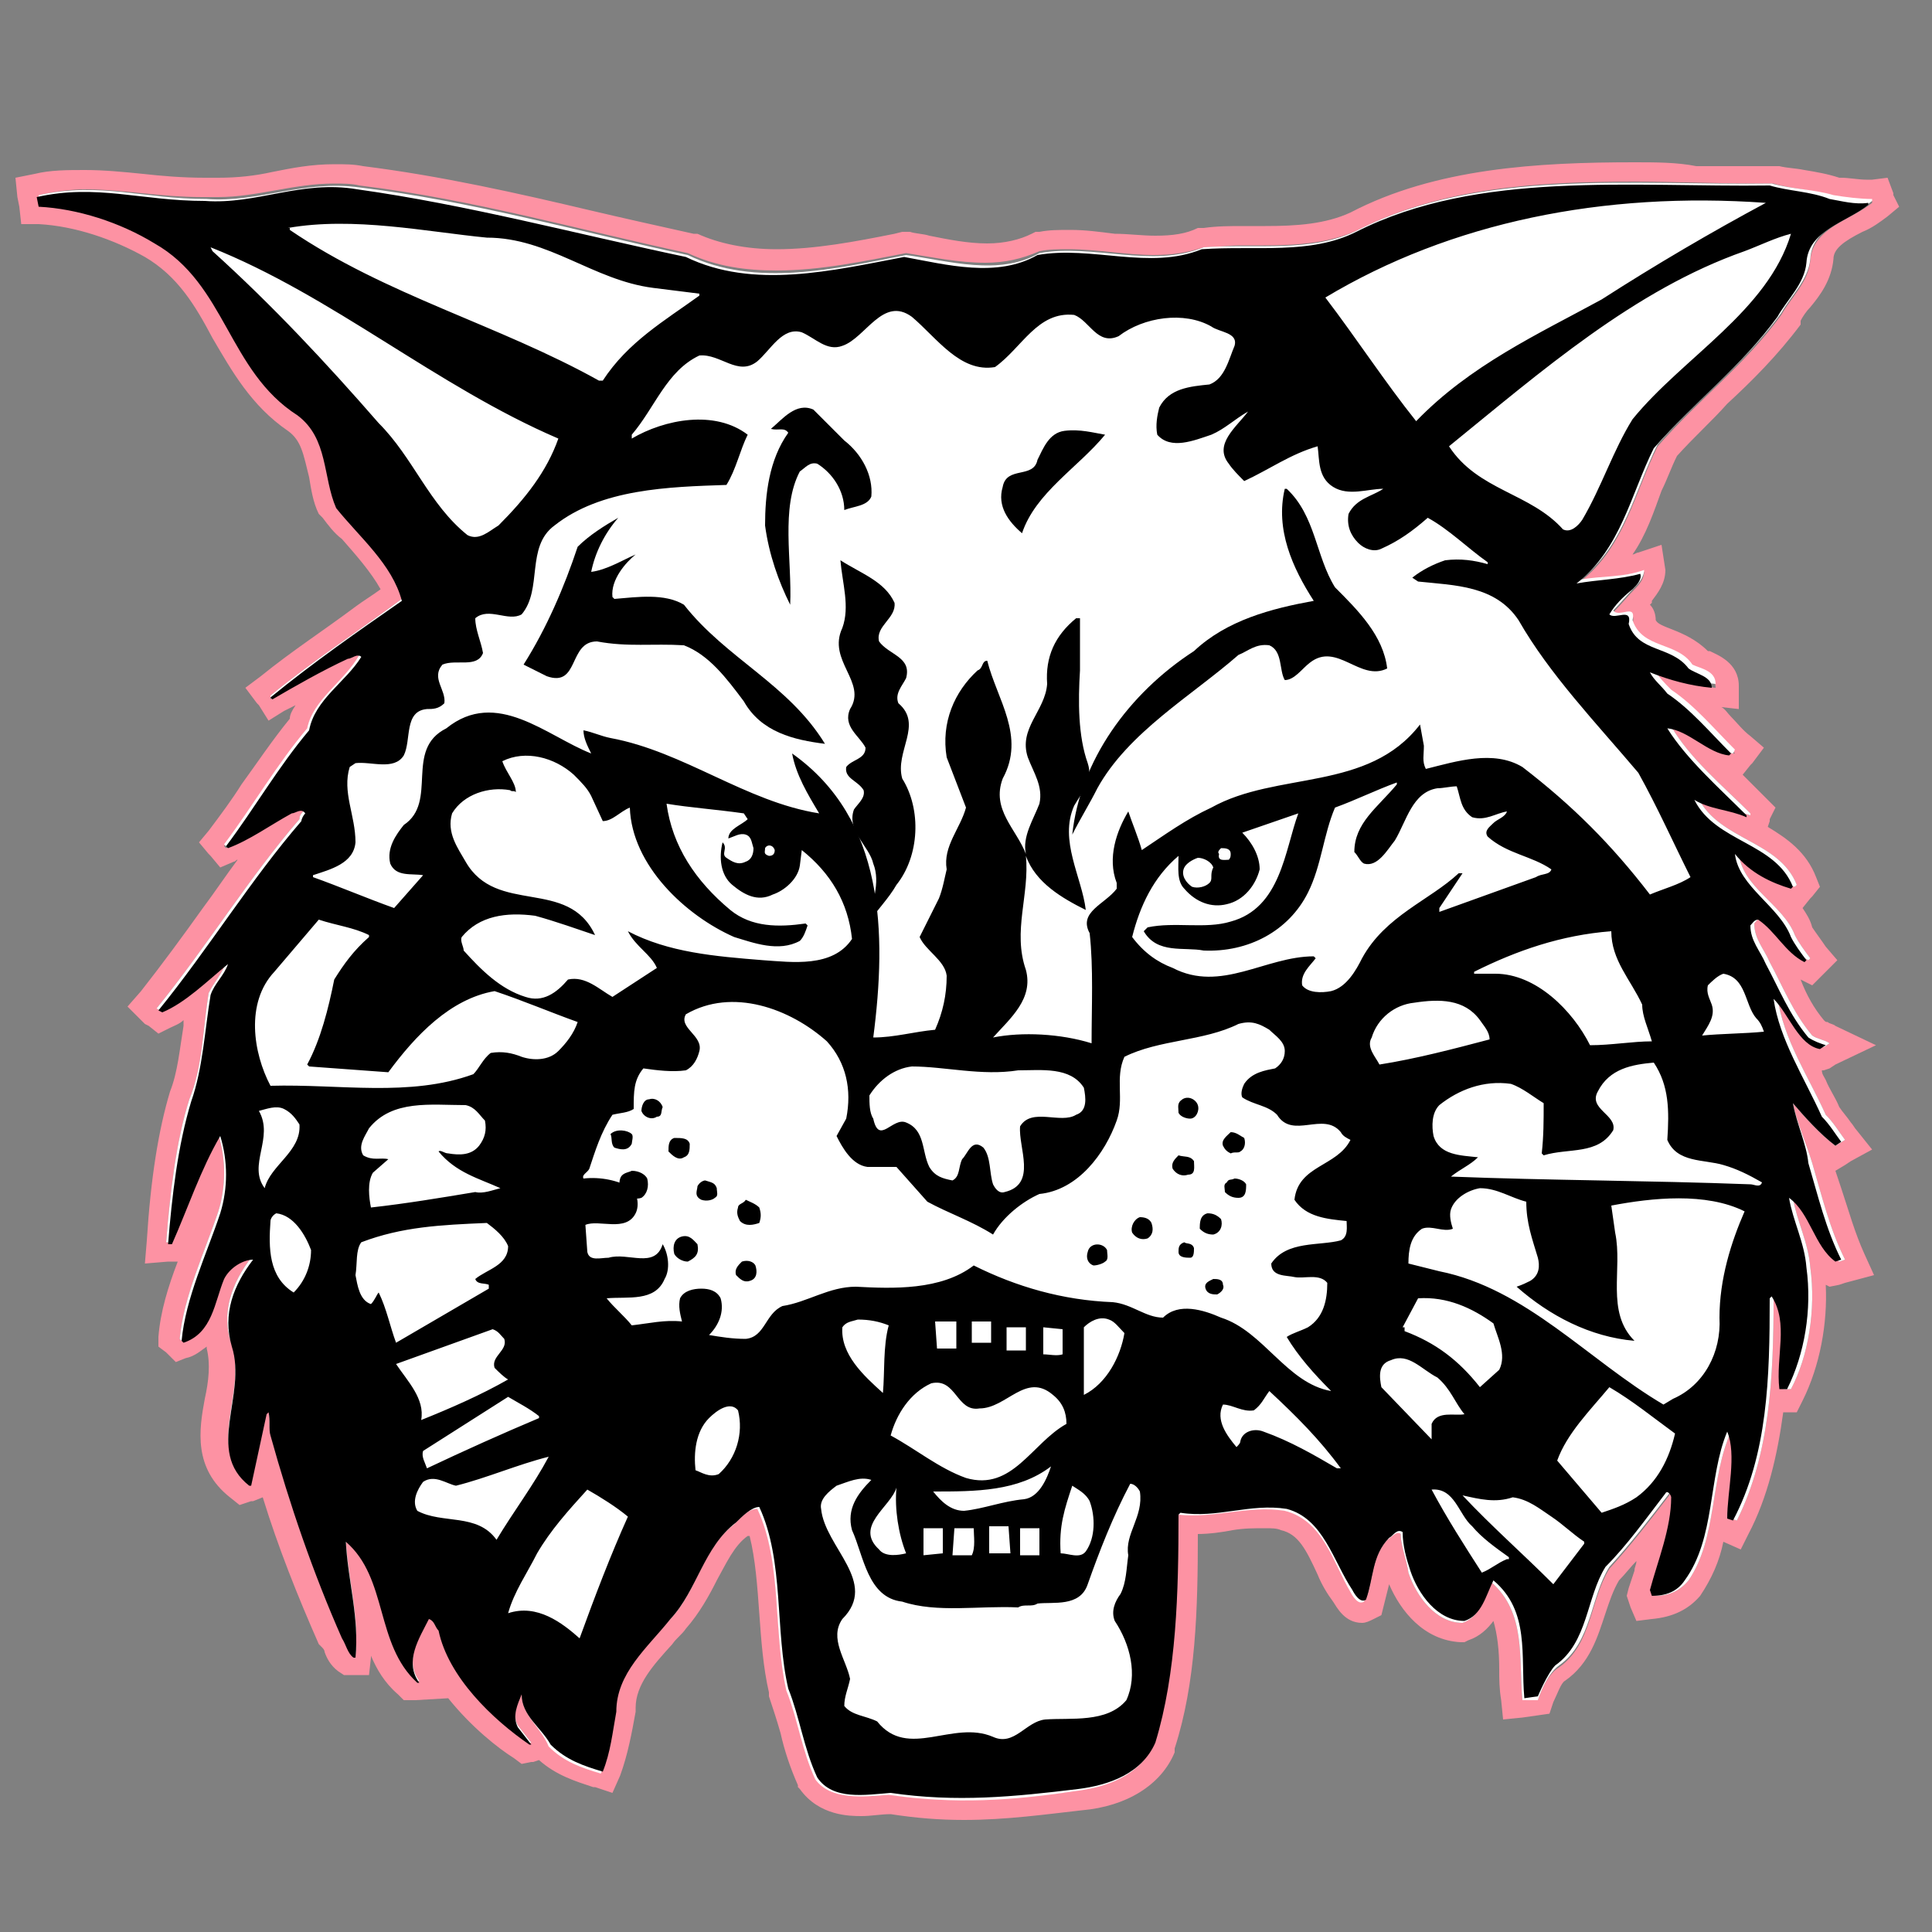 <?xml version="1.0" encoding="utf-8"?>
<!-- Generator: Adobe Illustrator 18.1.1, SVG Export Plug-In . SVG Version: 6.00 Build 0)  -->
<!DOCTYPE svg PUBLIC "-//W3C//DTD SVG 1.1//EN" "http://www.w3.org/Graphics/SVG/1.1/DTD/svg11.dtd">
<svg version="1.1" xmlns="http://www.w3.org/2000/svg" xmlns:xlink="http://www.w3.org/1999/xlink" x="0px" y="0px"
	 viewBox="0 0 100 100" enable-background="new 0 0 100 100" xml:space="preserve">
<rect x="0" y="0" width="100" height="100" fill="#808080" stroke="none"/>
<g id="AREA_3">
	<g>
		<path fill="#FD92A3" d="M84.6,9.4c2.1,0,4.2,0.1,6.3,0.1c0.3,0,0.6,0,0.9,0c1,0.3,2.1,0.3,3.1,0.7c0.5,0.1,1.1,0.2,1.6,0.2
			c0.1,0,0.3,0,0.4,0l0,0.1c-1.1,0.9-3.1,1.3-3.2,3c-0.1,1.1-1,1.9-1.5,2.8c-1.9,2.6-4.2,4.3-6.4,6.8c-1.2,2.4-1.7,5.2-4,7
			c1.1-0.2,2.2-0.1,3.3-0.5c0,0.3-0.2,0.6-0.4,0.8c-0.4,0.4-0.8,0.9-1.2,1.3c0.1,0.1,0.2,0.1,0.3,0.1c0.2,0,0.3,0,0.5,0
			c0.2,0,0.3,0.1,0.2,0.5c0.5,1.5,2.3,1.1,3.1,2.3c0.4,0.2,1.2,0.3,1.2,1c-1.2-0.1-2.2-0.4-3.2-0.8c0.2,0.4,0.6,0.8,0.9,1.1
			c1.2,0.8,2.2,2,3.3,3.1L89.7,39c-1.1-0.2-2.1-1.3-3.2-1.4c1,1.7,2.7,3.1,4.1,4.5l0,0.1c-0.9-0.3-1.9-0.4-2.7-0.9
			c1.1,2.2,4.2,2.2,5.1,4.5l-0.1,0.1c-1-0.2-2.1-0.8-2.9-1.8c0.1,1.8,2.3,2.7,2.9,4.3c0.2,0.4,0.5,0.8,0.8,1.2l-0.1,0.1
			c-1-0.5-1.5-1.6-2.4-2.2c-0.2,0-0.3,0.2-0.4,0.3c0,0.8,0.5,1.3,0.8,2c0.7,1.3,1.2,2.6,2.2,3.8c0.3,0.2,0.6,0.2,0.9,0.4l-0.3,0.2
			c-1.1-0.2-1.7-1.7-2.4-2.6c0.3,2.2,1.6,4.1,2.5,6.1c0.4,0.4,0.7,0.9,1,1.3L95,59.3c-0.8-0.6-1.6-1.5-2.2-2.2c0.2,1,0.7,2.1,1,3.1
			c0.5,1.7,0.9,3.4,1.7,5l-0.3,0.1c-1.1-0.9-1.3-2.5-2.4-3.3c0.2,1.2,0.8,2.3,0.9,3.6c0.3,2.2-0.1,4.6-1,6.3l-0.4,0
			c-0.2-1.6,0.5-3.4-0.4-4.8l-0.1,0.1c0,4.1-0.2,8.1-1.9,11.5l-0.3-0.1c0-1.4,0.4-3.2,0-4.5c-1.1,2.4-0.7,5.5-2.2,7.7
			c-0.5,0.6-1.1,0.8-1.7,0.8l-0.1-0.3c0.4-1.5,1.1-3.3,1.1-4.8c0-0.1-0.1-0.2-0.2-0.2c0,0-0.1,0-0.1,0.1c-1,1.3-2,2.6-3.1,3.8
			c-1,1.6-0.9,3.9-2.6,5.1C80,86.7,79.6,88,79.6,88L78.8,88c-0.2-2.2,0.2-4.5-1.6-6.1c-0.4,0.8-0.6,1.8-1.5,2.1
			c-1.4,0-2.4-1.4-2.8-2.6c-0.1-0.7-0.4-1.4-0.4-2c0,0-0.1-0.1-0.1-0.1c-0.2,0-0.4,0.3-0.5,0.3c-0.9,0.9-0.8,2.1-1.2,3.2
			c0,0-0.1,0-0.1,0c-0.2,0-0.5-0.4-0.6-0.6c-0.9-1.5-1.4-3.7-3.4-4.2c-0.4-0.1-0.7-0.1-1.1-0.1c-1.2,0-2.4,0.3-3.6,0.3
			c-0.3,0-0.6,0-0.9-0.1l-0.1,0.1c0,4-0.1,8.2-1.2,11.8c-0.7,1.6-2.4,2.2-4,2.4c-2,0.3-4,0.5-5.9,0.5c-1.2,0-2.5-0.1-3.8-0.3
			c-0.5,0-1,0.1-1.5,0.1c-0.9,0-1.8-0.2-2.3-0.9c-0.7-1.5-0.9-3.1-1.5-4.6c-0.7-3.1-0.2-6.6-1.5-9.4c0,0,0,0,0,0
			c-0.5,0-0.9,0.5-1.2,0.8c-1.7,1.3-1.9,3.5-3.4,5c-1.2,1.4-2.8,2.8-2.8,4.8c-0.2,1.1-0.3,2.1-0.7,3.1c-1-0.3-1.9-0.6-2.7-1.4
			C28,89.4,27,88.8,27,87.6c-0.2,0.5-0.5,1.2-0.2,1.7l0.7,0.9l-0.1,0c-1.9-1.3-4.2-3.6-4.7-5.9c-0.2-0.2-0.3-0.5-0.5-0.6
			c-0.5,1-1.3,2.2-0.5,3.3l-0.1,0c-2.1-2-1.5-5.4-3.7-7.3c0.1,2,0.7,3.9,0.5,6h-0.1c-0.3-0.2-0.4-0.7-0.6-1
			c-1.5-3.4-2.7-6.9-3.7-10.5c-0.1-0.4,0-0.9-0.1-1.2l-0.1,0.1l-0.8,3.7l-0.1,0c-2.3-1.9-0.1-4.7-0.9-7.2C11.4,68,12,66.4,13,65.1
			c-0.5,0-1.2,0.4-1.5,1c-0.5,1.2-0.6,2.8-2.1,3.3l-0.1-0.1c0.2-2.2,1.3-4.5,2-6.6c0.4-1.3,0.4-2.7,0-4c-1,1.7-1.7,3.7-2.5,5.6
			l-0.2,0c0.2-2.5,0.5-5.2,1.2-7.4c0.7-1.7,0.7-3.7,1-5.5c0.3-0.6,0.7-1,0.9-1.6l0,0c-1.1,0.9-2.2,2-3.4,2.5l-0.2-0.1
			c2.6-3.2,4.8-6.8,7.4-9.8c0-0.2,0.1-0.3,0.2-0.4c-0.1-0.1-0.1-0.1-0.2-0.1c-0.2,0-0.3,0.2-0.5,0.2c-1.1,0.5-2.2,1.3-3.3,1.8
			l-0.1-0.1c1.5-2,2.7-4.1,4.3-6c0.3-1.5,1.9-2.4,2.7-3.8c-0.1-0.1-0.1-0.1-0.2-0.1c-0.2,0-0.4,0.1-0.5,0.2
			c-1.3,0.6-2.6,1.4-3.9,2.1L14,36c2.2-1.8,4.5-3.3,6.8-5c-0.5-1.8-2.2-3.3-3.4-4.8c-0.7-1.6-0.3-3.7-2-4.8
			c-3.6-2.4-3.7-6.8-7.4-8.9c-1.8-1.1-4-1.8-6-1.9L2,10.1c0.9-0.2,1.7-0.3,2.4-0.3c2,0,3.8,0.4,6.1,0.4c0.1,0,0.2,0,0.2,0
			c0.2,0,0.4,0,0.6,0c2,0,3.9-0.7,6-0.7c0.4,0,0.9,0,1.3,0.1c5.8,0.7,11.4,2.3,17,3.5c1.5,0.7,3,0.9,4.6,0.9c2.3,0,4.6-0.5,6.7-0.9
			c1.3,0.2,2.7,0.5,4.1,0.5c1,0,1.9-0.2,2.8-0.6c0.5-0.1,1-0.1,1.5-0.1c1.5,0,3,0.3,4.4,0.3c0.9,0,1.7-0.1,2.6-0.4
			c0.6,0,1.3-0.1,1.9-0.1c0.4,0,0.8,0,1.2,0c1.7,0,3.4-0.1,4.9-0.8C74.6,9.7,79.6,9.4,84.6,9.4 M84.6,8.4c-5,0-10.3,0.3-14.7,2.6
			c-1.3,0.6-2.8,0.7-4.4,0.7l-0.6,0l-0.6,0c-0.6,0-1.3,0-2,0.1l-0.2,0L62,11.8c-0.6,0.3-1.3,0.4-2.2,0.4c-0.7,0-1.4-0.1-2.1-0.1
			c-0.8-0.1-1.5-0.2-2.3-0.2c-0.6,0-1.1,0-1.6,0.1l-0.2,0l-0.2,0.1c-0.6,0.3-1.4,0.5-2.3,0.5c-1,0-2-0.2-3-0.4
			c-0.3-0.1-0.7-0.1-1-0.2l-0.2,0l-0.2,0l-0.4,0.1c-2,0.4-4.1,0.8-6.1,0.8c-1.6,0-3-0.3-4.1-0.8L36,12.1l-0.1,0
			c-1.8-0.4-3.6-0.8-5.3-1.2c-3.8-0.9-7.8-1.8-11.8-2.3c-0.5-0.1-0.9-0.1-1.5-0.1c-1.2,0-2.2,0.2-3.2,0.4c-0.9,0.2-1.8,0.3-2.8,0.3
			c-0.2,0-0.4,0-0.5,0l0,0l0,0l-0.2,0C9.4,9.2,8.3,9.1,7.4,9C6.4,8.9,5.4,8.8,4.4,8.8C3.5,8.8,2.6,8.8,1.8,9L0.8,9.2l0.1,1L1,10.7
			l0.1,0.9L2,11.6c1.9,0.1,3.9,0.8,5.5,1.7c1.7,1,2.6,2.5,3.5,4.2c1,1.7,2,3.5,3.9,4.8c0.7,0.5,0.8,1.2,1.1,2.4
			c0.1,0.6,0.2,1.3,0.5,1.9l0.1,0.1l0.1,0.1c0.3,0.4,0.6,0.8,1,1.1c0.7,0.8,1.5,1.7,2,2.6c-0.4,0.3-0.9,0.6-1.3,0.9
			c-1.6,1.2-3.3,2.3-4.9,3.6l-0.8,0.6l0.6,0.8l0.1,0.1l0.5,0.8l0.8-0.5c0.2-0.1,0.4-0.2,0.6-0.3C15.1,36.8,15,37,15,37.2
			c-0.9,1.1-1.7,2.3-2.5,3.4c-0.5,0.8-1.1,1.6-1.7,2.4l-0.5,0.6l0.5,0.6l0.1,0.1l0.5,0.6l0.7-0.3c0.1,0,0.1-0.1,0.2-0.1
			c-0.6,0.8-1.2,1.7-1.8,2.5c-1,1.4-2.1,2.9-3.2,4.3l-0.7,0.8L7.5,53l0.2,0.1l0.5,0.4l0.6-0.3C9,53.1,9.3,53,9.5,52.8
			c0,0.1,0,0.2,0,0.3c-0.2,1.2-0.3,2.4-0.7,3.4l0,0l0,0c-0.6,2-1,4.5-1.2,7.7l-0.1,1.2l1.2-0.1l0.2,0l0.3,0c-0.5,1.3-0.9,2.6-1,3.9
			l0,0.5l0.4,0.3l0.1,0.1l0.4,0.4l0.5-0.2c0.5-0.1,0.8-0.4,1.1-0.6c0,0,0,0,0,0.1l0,0l0,0c0.2,0.8,0.1,1.7-0.1,2.6
			c-0.3,1.6-0.6,3.6,1.3,5.1l0.5,0.4l0.6-0.2l0.1,0l0.5-0.2l0,0c0.8,2.6,1.8,5.1,2.9,7.6l0.1,0.1l0.1,0.1c0,0,0.1,0.1,0.1,0.2
			c0.1,0.3,0.3,0.7,0.7,1l0.3,0.2h0.3h0.1h0.9l0.1-0.9c0,0,0,0,0-0.1c0.3,0.7,0.7,1.4,1.4,2l0.3,0.3l0.5,0l0.1,0l1.7-0.1
			c1.2,1.5,2.6,2.6,3.4,3.1l0.4,0.3l0.5-0.1l0.1,0l0.3-0.1c0.9,0.8,1.9,1.1,2.8,1.4l0.1,0l0.9,0.3l0.4-0.9c0.4-1.1,0.6-2.2,0.8-3.3
			l0-0.1l0-0.1c0-1.2,0.9-2.2,1.9-3.3c0.2-0.3,0.5-0.5,0.7-0.8c0.7-0.8,1.2-1.7,1.6-2.5c0.5-0.9,0.9-1.8,1.6-2.3c0,0,0,0,0.1,0
			c0.3,1.2,0.4,2.6,0.5,4c0.1,1.4,0.2,2.8,0.5,4.1l0,0.1l0,0.1c0.2,0.6,0.4,1.2,0.6,1.9c0.2,0.9,0.5,1.8,0.9,2.7l0,0.1l0.1,0.1
			c1,1.4,2.6,1.4,3.2,1.4c0.5,0,1-0.1,1.5-0.1c1.3,0.2,2.5,0.3,3.8,0.3c2.2,0,4.3-0.3,6.1-0.5c2.3-0.2,4.1-1.3,4.8-3l0-0.1l0-0.1
			c1.1-3.4,1.2-7.2,1.2-11.1c0.6,0,1.3-0.1,1.8-0.2c0.6-0.1,1.1-0.1,1.7-0.1c0.3,0,0.6,0,0.8,0.1c0.9,0.2,1.3,1,1.9,2.3
			c0.2,0.5,0.5,1,0.8,1.4c0.2,0.3,0.6,1.1,1.5,1.1c0.2,0,0.4-0.1,0.6-0.2l0.4-0.2l0.1-0.4c0.1-0.4,0.2-0.8,0.3-1.2
			c0.6,1.4,1.8,2.9,3.7,3l0.2,0l0.2-0.1c0.6-0.2,1-0.6,1.3-1c0.2,0.7,0.3,1.5,0.3,2.5c0,0.5,0,1,0.1,1.6l0.1,1l1-0.1l0.7-0.1
			l0.7-0.1l0.2-0.6c0.2-0.4,0.4-1,0.6-1.1c1.3-0.9,1.7-2.3,2.1-3.5c0.2-0.6,0.4-1.2,0.7-1.7c0.3-0.3,0.6-0.7,0.9-1
			c0,0.2-0.1,0.3-0.1,0.5c-0.1,0.3-0.2,0.6-0.3,0.9l-0.1,0.4l0.1,0.3l0.1,0.3l0.3,0.7l0.8-0.1c1.1-0.1,1.9-0.5,2.5-1.2l0,0l0,0
			c0.6-0.9,1-1.8,1.2-2.8l0,0l0.9,0.4l0.4-0.8c1-1.9,1.5-4.1,1.8-6.3l0.1,0l0.6,0l0.3-0.6c0.9-1.8,1.3-4,1.2-6l0.2,0.1l0.5-0.1
			l0.3-0.1L97,66l-0.5-1.1c-0.5-1.1-0.8-2.2-1.2-3.4c-0.1-0.3-0.2-0.6-0.3-0.9l0.5-0.3l0.3-0.2l1.1-0.6l-0.8-1
			c-0.1-0.1-0.2-0.3-0.3-0.4c-0.2-0.3-0.4-0.5-0.6-0.8c-0.2-0.5-0.5-0.9-0.7-1.4c-0.1-0.2-0.2-0.3-0.2-0.5l0.1,0l0.3-0.1l0.3-0.2
			l2.1-1l-2.1-1c-0.1-0.1-0.3-0.1-0.4-0.2c-0.1,0-0.1,0-0.2-0.1c-0.5-0.6-0.9-1.3-1.2-2.1l0.6,0.3l0.5-0.5l0.1-0.1l0.7-0.7l-0.6-0.7
			c-0.2-0.3-0.5-0.7-0.7-1c-0.1-0.4-0.3-0.7-0.5-1l0.4-0.5l0.1-0.1l0.4-0.5L94,45.4c-0.5-1.3-1.5-2-2.5-2.6l0.1-0.3l0-0.1l0.3-0.6
			l-0.5-0.5c-0.3-0.3-0.6-0.6-0.9-0.9c-0.1-0.1-0.2-0.2-0.3-0.3l0,0l0.4-0.5l0.1-0.1l0.6-0.8l-0.7-0.6c-0.4-0.3-0.7-0.7-1-1
			c-0.2-0.2-0.3-0.4-0.5-0.5l0.9,0.1v-1.2c0-1.2-1.1-1.6-1.5-1.8c0,0,0,0-0.1,0c-0.6-0.6-1.3-0.9-1.8-1.1c-0.5-0.2-0.8-0.3-0.9-0.5
			c0-0.3-0.1-0.6-0.3-0.8c0,0,0,0,0.1-0.1l0,0l0-0.1c0.3-0.4,0.7-0.9,0.7-1.6L86,28.2l-1.2,0.4c-0.1,0-0.2,0.1-0.3,0.1
			c0.7-1,1.1-2.2,1.5-3.3c0.3-0.6,0.5-1.2,0.8-1.8c0.9-1,1.8-1.8,2.6-2.7c1.3-1.2,2.6-2.5,3.8-4.1l0-0.1l0-0.1
			c0.1-0.2,0.3-0.5,0.5-0.7c0.5-0.6,1.1-1.4,1.2-2.5c0-0.5,0.5-0.9,1.5-1.4c0.5-0.2,0.9-0.5,1.3-0.8l0.6-0.5L98,10.1l0-0.1l-0.3-0.8
			l-0.8,0.1c-0.1,0-0.2,0-0.3,0c-0.4,0-0.9-0.1-1.3-0.1l-0.1,0c-0.6-0.2-1.2-0.3-1.8-0.4c-0.5-0.1-0.9-0.1-1.3-0.2l-0.1,0l-0.2,0
			c-0.3,0-0.6,0-0.9,0c-1,0-2,0-3.1,0C86.8,8.4,85.7,8.4,84.6,8.4L84.6,8.4z"/>
	</g>
</g>
<g id="AREA_2">
	<path fill="#FFFFFF" d="M94.9,10.1c0.6,0.1,1.4,0.2,2,0.2l0,0.1c-1.1,0.9-3.1,1.3-3.2,3c-0.1,1.1-1,1.9-1.5,2.8
		c-1.9,2.6-4.2,4.3-6.4,6.8c-1.2,2.4-1.7,5.2-4,7c1.1-0.2,2.2-0.1,3.3-0.5c0,0.3-0.2,0.6-0.4,0.8c-0.4,0.4-0.8,0.9-1.2,1.3
		c0.3,0.4,1.2-0.4,1,0.5c0.5,1.5,2.3,1.1,3.1,2.3c0.4,0.2,1.2,0.3,1.2,1c-1.2-0.1-2.2-0.4-3.2-0.8c0.2,0.4,0.6,0.8,0.9,1.1
		c1.2,0.8,2.2,2,3.3,3.1L89.7,39c-1.1-0.2-2.1-1.3-3.2-1.4c1,1.7,2.7,3.1,4.1,4.5l0,0.1c-0.9-0.3-1.9-0.4-2.7-0.9
		c1.1,2.2,4.2,2.2,5.1,4.5l-0.1,0.1c-1-0.2-2.1-0.8-2.9-1.8c0.1,1.8,2.3,2.7,2.9,4.3c0.2,0.4,0.5,0.8,0.8,1.2l-0.1,0.1
		c-1-0.5-1.5-1.6-2.4-2.2c-0.2,0-0.3,0.2-0.4,0.3c0,0.8,0.5,1.3,0.8,2c0.7,1.3,1.2,2.6,2.2,3.8c0.3,0.2,0.6,0.2,0.9,0.4l-0.3,0.2
		c-1.1-0.2-1.7-1.7-2.4-2.6c0.3,2.2,1.6,4.1,2.5,6.1c0.4,0.4,0.7,0.9,1,1.3L95,59.3c-0.8-0.6-1.6-1.5-2.2-2.2c0.2,1,0.7,2.1,1,3.1
		c0.5,1.7,0.9,3.4,1.7,5l-0.3,0.1c-1.1-0.9-1.3-2.5-2.4-3.3c0.2,1.2,0.8,2.3,0.9,3.6c0.3,2.2-0.1,4.6-1,6.3l-0.4,0
		c-0.2-1.6,0.5-3.4-0.4-4.8l-0.1,0.1c0,4.1-0.2,8.1-1.9,11.5l-0.3-0.1c0-1.4,0.4-3.2,0-4.5c-1.1,2.4-0.7,5.5-2.2,7.7
		c-0.5,0.6-1.1,0.8-1.7,0.8l-0.1-0.3c0.4-1.5,1.1-3.3,1.1-4.8c0-0.1-0.2-0.3-0.3-0.2c-1,1.3-2,2.6-3.1,3.8c-1,1.6-0.9,3.9-2.6,5.1
		C80,86.7,79.6,88,79.6,88L78.8,88c-0.2-2.2,0.2-4.5-1.6-6.1c-0.4,0.8-0.6,1.8-1.5,2.1c-1.4,0-2.4-1.4-2.8-2.6
		c-0.1-0.7-0.4-1.4-0.4-2c-0.2-0.2-0.5,0.2-0.7,0.3c-0.9,0.9-0.8,2.1-1.2,3.2c-0.3,0.2-0.6-0.3-0.7-0.5c-0.9-1.5-1.4-3.7-3.4-4.2
		c-1.9-0.3-3.6,0.4-5.5,0.2l-0.1,0.1c0,4-0.1,8.2-1.2,11.8c-0.7,1.6-2.4,2.2-4,2.4c-3.3,0.5-6.3,0.7-9.7,0.2c-1.3,0.1-3,0.3-3.8-0.8
		c-0.7-1.5-0.9-3.1-1.5-4.6c-0.7-3.1-0.2-6.6-1.5-9.4c-0.5,0-0.9,0.5-1.2,0.8c-1.7,1.3-1.9,3.5-3.4,5c-1.2,1.4-2.8,2.8-2.8,4.8
		c-0.2,1.1-0.3,2.1-0.7,3.1c-1-0.3-1.9-0.6-2.7-1.4C28,89.4,27,88.8,27,87.6c-0.2,0.5-0.5,1.2-0.2,1.7l0.7,0.9l-0.1,0
		c-1.9-1.3-4.2-3.6-4.7-5.9c-0.2-0.2-0.3-0.5-0.5-0.6c-0.5,1-1.3,2.2-0.5,3.3l-0.1,0c-2.1-2-1.5-5.4-3.7-7.3c0.1,2,0.7,3.9,0.5,6
		h-0.1c-0.3-0.2-0.4-0.7-0.6-1c-1.5-3.4-2.7-6.9-3.7-10.5c-0.1-0.4,0-0.9-0.1-1.2l-0.1,0.1l-0.8,3.7l-0.1,0
		c-2.3-1.9-0.1-4.7-0.9-7.2C11.4,68,12,66.4,13,65.1c-0.5,0-1.2,0.4-1.5,1c-0.5,1.2-0.6,2.8-2.1,3.3l-0.1-0.1c0.2-2.2,1.3-4.5,2-6.6
		c0.4-1.3,0.4-2.7,0-4c-1,1.7-1.7,3.7-2.5,5.6l-0.2,0c0.2-2.5,0.5-5.2,1.2-7.4c0.7-1.7,0.7-3.7,1-5.5c0.3-0.6,0.7-1,0.9-1.6l0,0
		c-1.1,0.9-2.2,2-3.4,2.5l-0.2-0.1c2.6-3.2,4.8-6.8,7.4-9.8c0-0.2,0.1-0.3,0.2-0.4c-0.2-0.3-0.5,0-0.7,0c-1.1,0.5-2.2,1.3-3.3,1.8
		l-0.1-0.1c1.5-2,2.7-4.1,4.3-6c0.3-1.5,1.9-2.4,2.7-3.8c-0.2-0.2-0.5,0-0.7,0.1c-1.3,0.6-2.6,1.4-3.9,2.1L14,36
		c2.2-1.8,4.5-3.3,6.8-5c-0.5-1.8-2.2-3.3-3.4-4.8c-0.7-1.6-0.3-3.7-2-4.8c-3.6-2.4-3.7-6.8-7.4-8.9c-1.8-1.1-4-1.8-6-1.9L2,10.1
		c3.2-0.7,5.4,0.2,8.7,0.2c2.7,0.2,5-1,7.9-0.6c5.8,0.7,11.4,2.3,17,3.5c3.5,1.7,7.7,0.7,11.3,0c2.2,0.3,4.8,1.1,6.9-0.1
		c2.8-0.5,5.8,0.8,8.5-0.3c2.8-0.2,5.6,0.3,8-0.9c6.3-3.2,14.3-2.3,21.4-2.4C92.8,9.8,93.9,9.8,94.9,10.1L94.9,10.1z"/>
</g>
<g id="AREA_1">
	<g>
		<path d="M92.8,57.1c0.6,0.7,1.4,1.6,2.2,2.2l0.3-0.2c-0.3-0.4-0.6-0.9-1-1.3c-0.9-2-2.2-4-2.5-6.1c0.8,0.8,1.3,2.4,2.4,2.6
			l0.3-0.2c-0.3-0.1-0.6-0.2-0.9-0.4c-1-1.2-1.5-2.5-2.2-3.8c-0.3-0.7-0.8-1.2-0.8-2c0.1-0.1,0.2-0.3,0.4-0.3
			c0.9,0.6,1.4,1.7,2.4,2.2l0.1-0.1c-0.3-0.4-0.6-0.8-0.8-1.2c-0.6-1.6-2.7-2.6-2.9-4.3c0.8,1,1.9,1.5,2.9,1.8l0.1-0.1
			c-0.9-2.3-4-2.3-5.1-4.5c0.8,0.5,1.8,0.5,2.7,0.9l0-0.1c-1.4-1.4-3.1-2.9-4.1-4.5c1.1,0.1,2.1,1.3,3.2,1.4l0.1-0.1
			c-1.1-1.1-2.1-2.3-3.3-3.1c-0.3-0.4-0.7-0.7-0.9-1.1c1,0.4,2.1,0.7,3.2,0.8c0-0.6-0.8-0.7-1.2-1c-0.9-1.2-2.6-0.8-3.1-2.3
			c0.2-0.9-0.7-0.2-1-0.5c0.3-0.5,0.7-0.9,1.2-1.3c0.2-0.2,0.5-0.5,0.4-0.8c-1.1,0.3-2.2,0.3-3.3,0.5c2.3-1.8,2.8-4.6,4-7
			c2.2-2.5,4.5-4.2,6.4-6.8c0.5-0.9,1.4-1.7,1.5-2.8c0.1-1.7,2.1-2.1,3.2-3l0-0.1c-0.7,0.1-1.4-0.1-2-0.2c-1-0.4-2.1-0.4-3.1-0.7
			c-7.1,0.1-15.1-0.8-21.4,2.4c-2.4,1.2-5.2,0.7-8,0.9c-2.7,1.1-5.7-0.2-8.5,0.3c-2.1,1.2-4.7,0.5-6.9,0.1c-3.7,0.7-7.8,1.7-11.3,0
			c-5.7-1.2-11.3-2.7-17-3.5c-2.9-0.5-5.2,0.8-7.9,0.6c-3.3,0-5.6-0.9-8.7-0.2l0.1,0.5c2,0.1,4.2,0.8,6,1.9c3.7,2.1,3.8,6.6,7.4,8.9
			c1.6,1.2,1.3,3.2,2,4.8c1.2,1.5,2.9,2.9,3.4,4.8c-2.3,1.6-4.6,3.2-6.8,5l0.1,0.1c1.2-0.7,2.6-1.5,3.9-2.1c0.2,0,0.5-0.3,0.7-0.1
			c-0.8,1.3-2.4,2.2-2.7,3.8c-1.6,1.9-2.8,4-4.3,6l0.1,0.1c1.1-0.4,2.2-1.2,3.3-1.8c0.2,0,0.5-0.3,0.7,0c-0.1,0.1-0.2,0.3-0.2,0.4
			c-2.6,3-4.8,6.6-7.4,9.8l0.2,0.1c1.2-0.5,2.3-1.6,3.4-2.5l0,0c-0.2,0.6-0.7,1-0.9,1.6c-0.3,1.8-0.4,3.8-1,5.5
			c-0.7,2.3-1,4.9-1.2,7.4l0.2,0c0.8-1.8,1.5-3.9,2.5-5.6c0.4,1.3,0.4,2.7,0,4c-0.7,2.1-1.8,4.4-2,6.6l0.1,0.1
			c1.5-0.5,1.6-2.1,2.1-3.3c0.3-0.6,1-1,1.5-1c-1,1.3-1.6,2.8-1.1,4.5c0.8,2.5-1.4,5.4,0.9,7.2l0.1,0l0.8-3.7l0.1-0.1
			c0.1,0.4,0,0.9,0.1,1.2c1,3.6,2.2,7.1,3.7,10.5c0.2,0.3,0.3,0.8,0.6,1h0.1c0.2-2.1-0.4-4-0.5-6c2.2,1.9,1.5,5.3,3.7,7.3l0.1,0
			c-0.8-1.1,0-2.3,0.5-3.3c0.3,0.1,0.3,0.4,0.5,0.6c0.5,2.4,2.8,4.6,4.7,5.9l0.1,0l-0.7-0.9c-0.3-0.6,0-1.2,0.2-1.7
			c0,1.1,1,1.7,1.5,2.6c0.8,0.8,1.7,1.1,2.7,1.4c0.4-1,0.5-2,0.7-3.1c0-2,1.6-3.3,2.8-4.8c1.4-1.5,1.7-3.7,3.4-5
			c0.3-0.3,0.8-0.8,1.2-0.8c1.3,2.8,0.8,6.4,1.5,9.4c0.6,1.5,0.8,3.1,1.5,4.6c0.8,1.2,2.5,0.9,3.8,0.8c3.4,0.5,6.4,0.2,9.7-0.2
			c1.6-0.2,3.3-0.8,4-2.4c1.1-3.6,1.2-7.8,1.2-11.8l0.1-0.1c1.9,0.3,3.6-0.5,5.5-0.2c1.9,0.5,2.4,2.7,3.4,4.2
			c0.1,0.2,0.4,0.7,0.7,0.5c0.4-1.1,0.3-2.3,1.2-3.2c0.2-0.1,0.4-0.5,0.7-0.3c0,0.7,0.2,1.4,0.4,2c0.4,1.2,1.4,2.6,2.8,2.6
			c0.9-0.3,1.1-1.3,1.5-2.1c1.9,1.6,1.4,3.9,1.6,6.1l0.7-0.1c0,0,0.5-1.2,0.9-1.6c1.7-1.2,1.6-3.5,2.6-5.1c1.1-1.1,2.1-2.5,3.1-3.8
			c0.1-0.2,0.3,0.1,0.3,0.2c0,1.6-0.7,3.3-1.1,4.8l0.1,0.3c0.7,0,1.3-0.2,1.7-0.8c1.6-2.2,1.2-5.3,2.2-7.7c0.5,1.2,0,3.1,0,4.5
			l0.3,0.1c1.8-3.4,1.9-7.4,1.9-11.5l0.1-0.1c0.9,1.4,0.2,3.1,0.4,4.8l0.4,0c0.9-1.8,1.3-4.1,1-6.3c-0.1-1.3-0.7-2.4-0.9-3.6
			c1.1,0.8,1.3,2.5,2.4,3.3l0.3-0.1c-0.8-1.6-1.2-3.3-1.7-5C93.5,59.2,93,58.2,92.8,57.1z M92.7,12.1c-1.2,4-5.6,6.4-8.2,9.6
			c-1,1.6-1.6,3.5-2.6,5.2c-0.2,0.3-0.6,0.7-1,0.5c-1.7-1.9-4.4-2-5.9-4.3c4.8-3.9,9.6-8.1,15.3-10.1C91.1,12.7,91.9,12.3,92.7,12.1
			z M91.4,10.5c-2.8,1.5-5.7,3.2-8.5,5c-3.3,1.8-6.8,3.4-9.6,6.3c-1.6-2-3.1-4.3-4.7-6.4C75.1,11.5,83,9.9,91.4,10.5z M14.9,11.8
			c3.4-0.6,7.2,0.2,10.3,0.5c3.2,0,5.5,2.2,8.6,2.6l2.4,0.3v0.1c-1.8,1.3-3.7,2.4-5,4.4h-0.2c-5.2-2.9-11-4.4-16-7.8V11.8z
			 M19.6,21.9c-2.7-3.1-5.5-6.1-8.6-8.9l-0.1-0.2c6.3,2.5,11.7,7.2,18,9.9c-0.6,1.7-1.7,3.1-3.1,4.5c-0.5,0.3-1,0.8-1.6,0.5
			C22.2,26.1,21.4,23.7,19.6,21.9z M16.2,45.3c0.9-0.3,2.1-0.6,2.2-1.7c0-1.4-0.7-2.6-0.3-3.9l0.3-0.2c0.8-0.1,2,0.4,2.5-0.4
			c0.4-0.8,0-2.3,1.2-2.4c0.3,0,0.6,0,0.9-0.3c0.1-0.7-0.7-1.3-0.1-2c0.7-0.3,1.8,0.2,2.1-0.6c-0.1-0.6-0.4-1.2-0.4-1.8
			c0.7-0.6,1.7,0.2,2.4-0.2c1.1-1.3,0.2-3.5,1.7-4.6c2.4-1.9,5.9-2,8.9-2.1c0.5-0.8,0.7-1.8,1.1-2.6c-1.7-1.3-4.3-0.8-6,0.2v-0.2
			c1.2-1.4,1.8-3.3,3.5-4.1c1.1-0.1,2,1.1,3,0.3c0.7-0.6,1.3-1.8,2.3-1.5c0.7,0.3,1.3,1,2.1,0.7c1.2-0.4,2.1-2.6,3.6-1.5
			c1.3,1.1,2.5,2.9,4.3,2.6c1.4-1,2.2-2.9,4.1-2.7c0.8,0.3,1.2,1.6,2.3,1.1c1.3-1,3.4-1.3,4.8-0.5c0.4,0.3,1.4,0.3,1.2,1
			c-0.3,0.7-0.5,1.7-1.3,2c-1,0.1-2.1,0.2-2.6,1.2c-0.1,0.4-0.2,0.9-0.1,1.4c0.7,0.8,1.9,0.3,2.8,0c0.7-0.3,1.2-0.8,1.9-1.2
			C64,22.1,62.8,23,63.6,24c0.2,0.3,0.5,0.6,0.8,0.9c1.3-0.6,2.4-1.4,3.8-1.8c0.1,0.7,0,1.6,0.8,2.1c0.8,0.5,1.8,0.1,2.6,0.1
			c-0.6,0.4-1.4,0.5-1.8,1.3c-0.1,0.6,0.1,1.1,0.5,1.5c0.3,0.3,0.8,0.5,1.2,0.3c0.9-0.4,1.6-0.9,2.4-1.6c1.1,0.6,2.1,1.6,3.1,2.3
			v0.1c-0.7-0.2-1.4-0.3-2.2-0.2c-0.6,0.2-1.2,0.5-1.7,0.9l0.3,0.2c1.9,0.2,4,0.2,5.2,2c1.6,2.8,4,5.3,6.2,7.9
			c1,1.8,1.8,3.6,2.7,5.4c-0.6,0.4-1.4,0.6-2.1,0.9c-2-2.6-4-4.6-6.6-6.6c-1.5-0.9-3.4-0.3-5,0.1c-0.2-0.4-0.1-0.7-0.1-1.2l-0.2-1.1
			c-2.7,3.5-7.4,2.4-10.8,4.3c-1.3,0.6-2.4,1.4-3.6,2.2c-0.2-0.7-0.5-1.4-0.7-2c-0.6,1-1.1,2.4-0.6,3.7l0,0.3
			c-0.6,0.8-2,1.2-1.4,2.3c0.2,1.8,0.1,3.8,0.1,5.7c-1.6-0.5-3.6-0.6-5.1-0.3c0.9-1,2.1-2,1.7-3.5c-0.7-2,0.2-3.9,0-5.9
			c0.5,1.4,1.9,2.2,3.1,2.8c-0.2-1.7-1.4-3.6-0.6-5.4c0.4-0.7,1-1.3,0.7-2.2c-0.5-1.4-0.5-3.2-0.4-4.8l0-2.7h-0.2
			c-1.1,0.9-1.6,2-1.5,3.4c-0.1,1.4-1.5,2.3-1,3.8c0.3,0.8,0.8,1.5,0.6,2.4c-0.3,0.8-0.9,1.7-0.7,2.6c-0.5-1.3-1.8-2.3-1.2-3.9
			c1.2-2.2-0.3-4.1-0.8-6.1c-0.3,0-0.2,0.4-0.5,0.5c-1.2,1.1-1.9,2.7-1.6,4.5l1,2.6c-0.3,1.1-1.2,2-1,3.2c-0.1,0.4-0.2,1-0.4,1.5
			l-1,2c0.3,0.7,1.3,1.2,1.4,2c0,1-0.2,1.9-0.6,2.8c-1.1,0.1-2.1,0.4-3.2,0.4c0.7-5.4,0.6-11.3-4.2-14.7c0.2,1.1,0.8,2.1,1.4,3.1
			c-3.8-0.6-7-3.2-10.8-3.9c-0.5-0.1-0.9-0.3-1.4-0.4c0,0.4,0.2,0.8,0.4,1.2c-2.3-0.9-4.9-3.4-7.5-1.3c-2.2,1.1-0.4,3.8-2.2,5
			c-0.4,0.5-0.9,1.2-0.7,2c0.3,0.7,1.1,0.5,1.7,0.6L20.4,47c-1.4-0.5-2.8-1.1-4.2-1.6V45.3z M85.5,53.9c-1,0-2.1,0.2-3.2,0.2
			c-0.9-1.8-2.8-3.7-4.9-3.7l-1.1,0v-0.1c2.2-1.1,4.5-1.9,7.1-2.1c0,1.5,1,2.5,1.6,3.8C85,52.6,85.3,53.2,85.5,53.9z M63.2,43.9
			c0.2,0,0.5,0,0.5,0.3c0,0.1,0,0.2-0.1,0.3c-0.2,0-0.6,0.1-0.5-0.3C63,44.1,63.1,44,63.2,43.9z M62.6,45.7
			c-0.2,0.2-0.6,0.3-0.9,0.2c-0.3-0.2-0.6-0.6-0.4-1c0.1-0.2,0.4-0.4,0.7-0.5c0.3,0,0.7,0.2,0.8,0.5C62.6,45.3,62.8,45.5,62.6,45.7z
			 M52,61.7c-0.3,0.1-0.5-0.2-0.6-0.4c-0.2-0.6-0.1-1.4-0.5-1.9c-0.6-0.5-0.8,0.3-1.1,0.6c-0.2,0.4-0.1,0.9-0.5,1.1
			c-0.5-0.1-0.9-0.2-1.2-0.7c-0.4-0.8-0.2-1.9-1.2-2.3c-0.7-0.3-1.4,1.2-1.7-0.2c-0.2-0.3-0.2-0.8-0.2-1.2c0.5-0.8,1.3-1.4,2.2-1.5
			c1.7,0,3.6,0.5,5.5,0.2c1.2,0,2.7-0.2,3.4,0.9c0.1,0.5,0.2,1.2-0.4,1.4c-0.8,0.5-2.3-0.4-2.9,0.6C52.7,59.4,53.7,61.3,52,61.7z
			 M34,50.1l-2.3,1.5c-0.7-0.4-1.4-1.1-2.3-0.9c-0.6,0.7-1.3,1.2-2.2,0.9c-1.3-0.4-2.3-1.4-3.2-2.4c0-0.2-0.2-0.5-0.1-0.7
			c0.9-1.1,2.3-1.3,3.8-1.1c1.1,0.3,2.2,0.7,3.1,1c-1.4-3-5.1-1-6.7-3.8c-0.4-0.7-1-1.5-0.7-2.5c0.6-1,1.9-1.4,3-1.2
			c0.1,0.1,0.2,0,0.3,0.1c0-0.5-0.5-1-0.7-1.6c1.2-0.6,2.7-0.2,3.7,0.7c0.4,0.4,0.7,0.7,0.9,1.1l0.6,1.3c0.5,0,0.9-0.5,1.4-0.7
			c0.1,3,2.9,5.6,5.4,6.7c1,0.3,2.3,0.8,3.4,0.2c0.2-0.2,0.3-0.5,0.4-0.8l-0.1-0.1c-1.4,0.2-2.8,0.2-3.9-0.7c-1.8-1.5-3-3.3-3.3-5.5
			c1.2,0.2,2.6,0.3,4,0.5l0.2,0.3c-0.3,0.3-1,0.5-1,1c0.3-0.1,0.6-0.3,0.9-0.2c0.3,0.1,0.3,0.4,0.4,0.7c0,0.3-0.1,0.6-0.4,0.7
			c-0.4,0.2-0.7,0-1-0.2c-0.3-0.2,0.1-0.5-0.2-0.8c-0.2,0.8-0.1,1.7,0.5,2.2c0.6,0.5,1.3,0.9,2.1,0.5c0.6-0.2,1.3-0.8,1.4-1.5
			l0.1-0.8c1.5,1.2,2.4,2.7,2.6,4.6c-1,1.5-3.1,1.2-4.6,1.1c-2.5-0.2-4.9-0.4-7-1.5l0,0C32.9,49,33.7,49.4,34,50.1z M39.6,43.9
			c0.1-0.2,0.4-0.2,0.5,0.1c0,0.2-0.1,0.3-0.3,0.3C39.5,44.2,39.6,44.1,39.6,43.9z M13.7,61.5c-0.9-1.2,0.5-2.6-0.3-4
			c0.4-0.1,0.9-0.3,1.3-0.1c0.4,0.2,0.6,0.5,0.8,0.8C15.6,59.6,14,60.3,13.7,61.5z M15.2,66.9c-1.3-0.8-1.3-2.3-1.2-3.7
			c0-0.1,0.1-0.3,0.3-0.4c0.9,0.1,1.5,1.1,1.8,1.9C16.1,65.5,15.8,66.3,15.2,66.9z M14,56.2c-0.9-1.7-1.3-4.3,0.2-5.9l2.3-2.7
			c0.9,0.3,1.8,0.4,2.6,0.8v0.1c-0.8,0.7-1.3,1.4-1.8,2.2c-0.3,1.5-0.7,3.1-1.4,4.4l0.1,0.1l4.1,0.3c1.4-1.9,3.2-3.8,5.5-4.2
			c1.5,0.5,2.9,1.1,4.3,1.6c-0.2,0.6-0.6,1.1-1,1.5c-0.5,0.5-1.3,0.5-1.9,0.3c-0.5-0.2-1-0.3-1.6-0.2c-0.4,0.3-0.6,0.8-0.9,1.1
			C21.2,56.8,17.6,56.1,14,56.2z M27.9,73.3v0.1C26,74.2,24,75.1,22.1,76c-0.1-0.3-0.3-0.6-0.2-0.9l4.4-2.8
			C26.8,72.6,27.4,72.9,27.9,73.3z M18.8,59.8c-0.3-0.5,0.1-1,0.3-1.4c1.2-1.5,3.2-1.2,5-1.2c0.5,0.1,0.7,0.5,1,0.8
			c0.1,0.5,0,0.9-0.3,1.3c-0.4,0.5-1,0.5-1.6,0.4c-0.2,0-0.4-0.2-0.5-0.1c0.9,1.1,2.1,1.4,3.2,1.9c-0.4,0.1-0.9,0.3-1.3,0.2
			c-1.8,0.3-3.6,0.6-5.4,0.8c-0.1-0.5-0.2-1.3,0.1-1.8l0.8-0.7C19.7,59.9,19.3,60.1,18.8,59.8z M19.2,67.5c-0.6-0.2-0.7-1-0.8-1.5
			c0.1-0.6,0-1.3,0.3-1.7c2.1-0.8,4.1-0.9,6.5-1c0.4,0.3,0.9,0.7,1.1,1.2c0,1-1.1,1.2-1.7,1.7c0.1,0.3,0.5,0.2,0.7,0.3v0.2l-4.8,2.8
			c-0.3-0.8-0.5-1.8-0.9-2.6C19.5,67,19.4,67.3,19.2,67.5z M20.5,70.6l5-1.8c0.3,0.1,0.4,0.3,0.6,0.5c0.2,0.6-0.7,0.9-0.5,1.5
			c0.2,0.2,0.5,0.5,0.7,0.6c-1.4,0.8-3,1.5-4.5,2.1C22,72.4,21.1,71.5,20.5,70.6z M21.6,78.2c-0.3-0.5,0-1.1,0.3-1.5
			c0.6-0.4,1.2,0.1,1.7,0.2c1.6-0.4,3.2-1.1,4.8-1.5c-0.8,1.5-1.8,2.8-2.7,4.3C24.7,78.3,22.9,78.9,21.6,78.2z M30,84.8
			c-0.9-0.8-2.2-1.8-3.7-1.3c0.3-1.1,1-2.1,1.5-3.1c0.7-1.2,1.6-2.2,2.6-3.3c0.7,0.4,1.5,0.9,2.1,1.4C31.6,80.5,30.8,82.6,30,84.8z
			 M37.2,76.3c-0.5,0.2-0.9-0.1-1.2-0.2c-0.1-0.9,0-2,0.7-2.7c0.4-0.4,1.1-0.9,1.5-0.4C38.5,74.2,38.1,75.5,37.2,76.3z M58.4,80.5
			c-0.1,0.7-0.1,1.4-0.4,2c-0.3,0.4-0.5,0.9-0.3,1.4c0.8,1.2,1.2,2.8,0.6,4.1c-1,1.2-2.9,0.9-4.2,1c-1,0.1-1.6,1.4-2.7,0.9
			c-2.1-0.9-4.4,1.2-6-0.8c-0.6-0.3-1.3-0.3-1.7-0.8c0-0.5,0.2-0.9,0.3-1.4c-0.2-1-1.1-2.1-0.4-3.1c1.9-1.9-0.9-3.7-1.1-5.7
			c-0.1-0.5,0.4-0.9,0.8-1.2c0.6-0.2,1.2-0.5,1.8-0.3c-0.7,0.7-1.3,1.5-1,2.6c0.6,1.3,0.8,3.5,2.6,3.7c1.8,0.6,4,0.2,6,0.3
			c0.3-0.2,0.7,0,1-0.2c0.8-0.1,2.2,0.2,2.6-1c0.6-1.7,1.3-3.5,2.2-5.2c0.2,0,0.4,0.2,0.5,0.4C59.2,78.5,58.2,79.4,58.4,80.5z
			 M50.7,72.9c1.4,0,2.4-1.9,3.8-0.7c0.5,0.4,0.7,0.9,0.7,1.5c-1.8,1-2.8,3.5-5.2,2.8c-1.4-0.5-2.6-1.5-3.9-2.2
			c0.3-1.1,1-2.2,2.1-2.7C49.5,71.3,49.5,73.1,50.7,72.9z M48.4,68.4c0.4,0,0.7,0,1.1,0v1.4h-1L48.4,68.4z M50.3,69.5v-1.1h1v1.1
			H50.3z M52.1,69.9v-1.2h1v1.2H52.1z M54,70.1v-1.4l1,0.1v1.3C54.7,70.2,54.3,70.1,54,70.1z M56.4,77.7c0.3,0.8,0.3,1.9-0.2,2.6
			c-0.3,0.4-0.9,0.1-1.3,0.1c-0.1-1.4,0.2-2.3,0.6-3.5C55.8,77.1,56.2,77.3,56.4,77.7z M56.1,72.2l0-3.5c0.3-0.3,0.8-0.6,1.3-0.4
			c0.3,0.1,0.5,0.4,0.8,0.7C58,70.2,57.3,71.6,56.1,72.2z M53,77.6c-1.1,0.1-2.1,0.5-3.1,0.6c-0.7,0-1.2-0.5-1.6-1
			c2.2,0,4.4,0,6.1-1.3C54.2,76.5,53.8,77.5,53,77.6z M53.8,79.1v1.4h-1l0-1.4L53.8,79.1z M52.3,80.4h-1.1l0-1.4h1L52.3,80.4z
			 M50.3,80.5l-1,0l0.1-1.4h1C50.4,79.5,50.5,80.1,50.3,80.5z M48.8,79.1v1.3l-1,0.1l0-1.4H48.8z M46.4,77c-0.1,1.1,0.1,2.4,0.5,3.4
			c-0.4,0.1-1.1,0.2-1.4-0.2C44.2,79,46.1,78,46.4,77z M45.7,72.1c-1-0.9-2.2-2-2.1-3.4c0.2-0.3,0.5-0.3,0.8-0.4
			c0.6,0,1.1,0.1,1.6,0.3C45.7,69.7,45.8,71,45.7,72.1z M69.2,76c-1.2-0.7-2.4-1.4-3.8-1.9c-0.5-0.2-1.1,0-1.2,0.5
			c0,0.1-0.1,0.2-0.2,0.3c-0.5-0.6-1.1-1.4-0.7-2.2c0.5,0,1,0.4,1.6,0.3c0.4-0.3,0.5-0.6,0.8-1c1.4,1.3,2.6,2.5,3.7,4L69.2,76z
			 M69.7,63.2c0,0.3,0.1,0.8-0.3,1c-1.1,0.3-2.8,0-3.6,1.2c0,0.7,0.8,0.6,1.2,0.7c0.5,0.1,1.3-0.2,1.7,0.3c0,0.9-0.2,1.8-1,2.3
			c-0.4,0.2-0.8,0.3-1.1,0.5c0.6,1,1.4,1.9,2.3,2.8c-2.3-0.4-3.5-3.1-5.7-3.8c-0.9-0.4-2.2-0.8-3,0c-0.9,0-1.6-0.7-2.6-0.8
			c-2.6-0.1-5-0.8-7.2-1.9c-1.7,1.3-4.2,1.2-6.1,1.1c-1.4,0-2.5,0.8-3.8,1c-0.9,0.4-0.9,1.6-1.9,1.7c-0.7,0-1.3-0.1-1.9-0.2
			c0.5-0.5,0.8-1.2,0.6-1.9c-0.2-0.4-0.6-0.5-1-0.5c-0.4,0-0.9,0.1-1.1,0.5c-0.1,0.4,0,0.8,0.1,1.2c-0.9-0.1-1.7,0.1-2.6,0.2
			c-0.4-0.5-0.9-0.9-1.3-1.4c1.1-0.1,2.5,0.2,3-1c0.3-0.5,0.2-1.3-0.1-1.8c-0.4,1.3-1.8,0.4-2.8,0.7c-0.4,0-1,0.2-1.1-0.3l-0.1-1.4
			c0.7-0.3,2.1,0.4,2.6-0.6c0.2-0.4,0.1-1-0.2-1.3c-0.7-0.4-1.6-0.6-2.5-0.5c-0.1-0.2,0.2-0.3,0.3-0.5c0.3-0.9,0.6-1.9,1.2-2.8
			c0.4-0.1,0.8-0.1,1.1-0.3c0-0.9,0-1.5,0.5-2.1c0.7,0.1,1.5,0.2,2.2,0.1c0.4-0.2,0.6-0.6,0.7-1c0.2-0.8-1.1-1.2-0.7-1.9
			c2.4-1.4,5.4-0.3,7.3,1.4c1,1.1,1.3,2.5,1,4l-0.5,0.9c0.3,0.6,0.8,1.5,1.6,1.6h1.5l1.6,1.8c1.1,0.6,2.3,1,3.4,1.7
			c0.5-0.9,1.5-1.7,2.4-2.1c2-0.2,3.4-2.1,4-3.8c0.4-1.1-0.1-2.2,0.4-3.3c1.8-0.9,4.1-0.8,5.9-1.7c0.7-0.2,1.1,0,1.6,0.3
			c0.3,0.3,0.8,0.6,0.8,1.1c0,0.4-0.2,0.7-0.5,0.9c-0.5,0.1-1.2,0.2-1.6,0.8c-0.1,0.2-0.2,0.5-0.1,0.7c0.6,0.4,1.3,0.4,1.8,0.9
			c0.8,1.3,2.4-0.2,3.3,0.9c0.1,0.2,0.3,0.3,0.5,0.4c-0.7,1.4-2.7,1.3-2.9,3.1C67.6,63,68.7,63.1,69.7,63.2z M70.5,49.6
			c-0.3,0.6-0.8,1.5-1.6,1.7c-0.5,0.1-1.2,0.1-1.5-0.3c-0.1-0.6,0.4-1,0.7-1.4L68,49.5c-2.5,0-4.8,1.9-7.3,0.6
			c-0.8-0.3-1.5-0.8-2.1-1.6c0.4-1.6,1.1-3.1,2.4-4.2c0,0.6-0.1,1.3,0.3,1.7c0.6,0.7,1.4,1,2.2,0.8c0.9-0.2,1.5-1,1.7-1.8
			c0-0.7-0.4-1.4-0.9-1.9l2.9-1c-0.7,1.9-0.9,4.9-3.5,5.6c-1.3,0.4-2.9,0-4.3,0.3l-0.2,0.2c0.7,1.2,2.1,0.8,3.1,1
			c2.3,0.1,4.4-1,5.4-3c0.7-1.4,0.8-3,1.4-4.4c1.1-0.4,2.1-0.9,3.2-1.3v0.1c-1,1.2-2.2,2-2.2,3.5c0.2,0.2,0.3,0.5,0.5,0.6
			c0.7,0.2,1.2-0.7,1.6-1.2c0.6-1,0.9-2.5,2.2-2.7c0.3,0,0.7-0.1,1-0.1c0.2,0.6,0.2,1.2,0.8,1.6c0.7,0.2,1.2-0.2,1.8-0.3
			c-0.1,0.3-0.5,0.4-0.7,0.6c-0.2,0.2-0.5,0.4-0.3,0.7c1,0.9,2.3,1,3.3,1.7c-0.1,0.3-0.5,0.2-0.8,0.4l-5,1.8v-0.2l1.2-1.8h-0.2
			C74,46.6,71.7,47.4,70.5,49.6z M71,53.7c0.3-1,1.2-1.7,2.2-1.8c1.3-0.2,2.6-0.2,3.4,0.9c0.2,0.3,0.5,0.6,0.5,1
			c-1.9,0.5-3.8,1-5.7,1.3C71.2,54.7,70.7,54.2,71,53.7z M72.6,68.7l0.8-1.5c1.5-0.1,2.8,0.5,3.9,1.3c0.2,0.7,0.7,1.6,0.3,2.4
			l-1,0.9c-1.1-1.4-2.3-2.3-3.9-2.9V68.7z M71.5,71.8c-0.1-0.5-0.2-1.2,0.5-1.4c0.9-0.4,1.6,0.5,2.4,0.9c0.7,0.6,0.9,1.3,1.4,1.9
			c-0.5,0.1-1.4-0.2-1.7,0.5l0,0.8L71.5,71.8z M78,80.7c-0.5,0.2-0.8,0.5-1.3,0.7c-0.9-1.4-1.8-2.8-2.6-4.3c1.2-0.1,1.4,1.3,2.1,1.9
			c0.5,0.6,1.2,1.1,1.9,1.6V80.7z M82,79.9L80.4,82c-1.6-1.6-3.2-3-4.7-4.6c0.9,0.2,1.7,0.4,2.6,0.1c0.8,0.1,1.4,0.6,2,1
			c0.6,0.4,1.1,0.9,1.7,1.3V79.9z M84.7,77.5c-0.6,0.4-1.2,0.6-1.8,0.8l-2.3-2.7c0.5-1.4,1.7-2.6,2.7-3.8c1.2,0.7,2.3,1.6,3.4,2.4
			C86.4,75.5,85.8,76.7,84.7,77.5z M89,68.2c0.1,1.8-0.8,3.5-2.4,4.2l-0.5,0.3c-3.9-2.3-7.1-6-11.6-6.9l-1.6-0.4
			c0-0.7,0.1-1.4,0.7-1.8c0.5-0.2,1.1,0.2,1.6,0c-0.1-0.3-0.2-0.7-0.1-1c0.2-0.6,0.9-1,1.5-1.1c0.9,0,1.6,0.5,2.4,0.7
			c0,1.1,0.3,1.9,0.6,2.9c0.1,0.4,0.1,0.9-0.4,1.2c-0.2,0.1-0.4,0.2-0.7,0.3c1.7,1.5,3.8,2.6,6.1,2.8c-1.5-1.5-0.6-3.7-1-5.6
			l-0.2-1.4c2.1-0.4,4.9-0.7,6.9,0.3C89.6,64.3,89,66.2,89,68.2z M90.6,61.3c-5.3-0.2-10.4-0.2-15.5-0.4c0.5-0.4,1-0.6,1.4-1
			c-0.9-0.1-2-0.1-2.3-1.1c-0.1-0.5-0.1-1.2,0.3-1.6c1-0.8,2.3-1.3,3.7-1.1c0.6,0.2,1.2,0.7,1.7,1c0,0.9,0,1.7-0.1,2.6l0.1,0.1
			c1.3-0.4,2.8,0,3.6-1.3c0.2-0.8-1.3-1.1-0.8-2c0.6-1.2,1.8-1.4,2.9-1.5c0.8,1.2,0.8,2.5,0.7,4c0.5,1.2,1.9,1,2.9,1.3
			c0.7,0.2,1.3,0.5,2,0.9C91.1,61.5,90.8,61.3,90.6,61.3z M88.1,53.6c0.3-0.5,0.7-1,0.5-1.6c-0.1-0.3-0.3-0.6-0.2-1
			c0.2-0.2,0.5-0.5,0.8-0.6c1.2,0.2,1.1,1.6,1.7,2.3c0.2,0.2,0.3,0.4,0.4,0.7C90.3,53.5,89.1,53.5,88.1,53.6z"/>
		<g>
			<path d="M43.7,22.8c0.9,0.7,1.5,1.8,1.4,2.9c-0.2,0.5-0.9,0.5-1.4,0.7c0-1-0.6-1.9-1.4-2.4c-0.4-0.1-0.6,0.2-0.9,0.4
				c-1,1.9-0.4,4.6-0.5,6.9c-0.6-1.2-1.1-2.6-1.3-4.1c0-1.6,0.2-3.4,1.2-4.8c-0.2-0.3-0.5-0.1-0.9-0.2c0.6-0.5,1.3-1.4,2.2-1
				L43.7,22.8L43.7,22.8z"/>
			<path d="M57.2,22.5c-1.4,1.7-3.6,3-4.3,5.1c-0.7-0.6-1.3-1.4-1-2.4c0.2-1.1,1.6-0.4,1.8-1.4c0.3-0.6,0.6-1.4,1.4-1.5
				C55.9,22.2,56.6,22.4,57.2,22.5L57.2,22.5z"/>
			<path d="M66.6,25.3c1.5,1.4,1.5,3.5,2.5,5.1c1.2,1.2,2.5,2.5,2.7,4.2c-1.4,0.7-2.6-1.4-4-0.3c-0.4,0.3-0.8,0.9-1.3,0.9
				c-0.3-0.5-0.1-1.5-0.8-1.8c-0.7-0.1-1.1,0.3-1.6,0.5c-2.4,2.1-5.7,4-7.3,6.9c-0.4,0.8-0.9,1.6-1.3,2.4c0.4-3.8,2.9-7.3,6.3-9.5
				c1.7-1.6,4-2.2,6.2-2.6c-1.1-1.7-2-3.7-1.5-5.8H66.6L66.6,25.3z"/>
			<path d="M32,26.8c-0.7,0.8-1.2,1.8-1.4,2.8c0.8-0.1,1.6-0.6,2.3-0.9c-0.5,0.4-1.3,1.3-1.2,2.2l0.1,0.1c1.2-0.1,2.6-0.3,3.6,0.3
				c2.2,2.8,5.4,4.1,7.3,7.2c-1.6-0.2-3.3-0.6-4.2-2.2c-0.9-1.2-1.8-2.4-3.1-2.9c-1.6-0.1-2.9,0.1-4.5-0.2c-1.5,0-0.9,2.4-2.6,1.8
				l-1.2-0.6c1.2-1.9,2.1-4,2.8-6.1C30.5,27.7,31.3,27.2,32,26.8L32,26.8z"/>
			<path d="M46.3,31.2c0.1,0.8-1,1.2-0.8,2c0.5,0.7,1.7,0.8,1.4,1.9c-0.2,0.4-0.6,0.8-0.4,1.3c1.3,1.1-0.2,2.5,0.2,3.9
				c1,1.6,0.9,4-0.3,5.5c-0.4,0.7-1,1.3-1.4,1.9c0.1-0.9,0.6-2,0.2-3c-0.2-0.9-1.4-1.7-1-2.8c0.2-0.3,0.6-0.6,0.5-1
				c-0.3-0.5-1-0.6-0.9-1.2c0.3-0.4,1-0.4,1-1c-0.3-0.6-1.2-1.1-0.8-2c0.9-1.4-1.2-2.5-0.4-4.2c0.4-1.1,0-2.3-0.1-3.5
				C44.6,29.7,45.8,30.1,46.3,31.2L46.3,31.2z"/>
			<path d="M34.3,57.3c-0.1,0.2,0,0.5-0.3,0.5c-0.3,0.2-0.7,0-0.8-0.3c0-0.2,0.1-0.6,0.4-0.6C33.9,56.8,34.2,57,34.3,57.3L34.3,57.3
				z"/>
			<path d="M62,57.2c0.1,0.3-0.1,0.7-0.4,0.7c-0.2,0-0.5-0.1-0.6-0.3c0-0.3-0.1-0.5,0.2-0.7C61.5,56.7,61.9,56.9,62,57.2L62,57.2z"
				/>
			<path d="M32.7,58.7c0.1,0.1,0,0.4,0,0.5c-0.2,0.4-0.6,0.3-0.9,0.2c-0.2-0.2-0.1-0.5-0.2-0.7C31.9,58.4,32.5,58.5,32.7,58.7
				L32.7,58.7z"/>
			<path d="M64.4,58.9c0.1,0.3,0,0.6-0.2,0.7c-0.1,0.1-0.3,0-0.5,0.1c-0.2-0.1-0.3-0.2-0.4-0.4c-0.1-0.3,0.2-0.5,0.4-0.7
				C64,58.6,64.2,58.8,64.4,58.9L64.4,58.9z"/>
			<path d="M35.7,59.2c0,0.3,0,0.6-0.3,0.7c-0.3,0.2-0.6-0.1-0.8-0.3c0-0.3,0-0.6,0.3-0.7C35.3,58.9,35.6,58.9,35.7,59.2L35.7,59.2z
				"/>
			<path d="M61.8,60.1c0,0.3,0.1,0.7-0.3,0.7c-0.3,0.1-0.6,0-0.8-0.3c-0.1-0.3,0.1-0.5,0.3-0.7C61.3,59.9,61.6,59.8,61.8,60.1
				L61.8,60.1z"/>
			<path d="M33.5,61c0.1,0.4,0,0.8-0.3,1c-0.3,0.1-0.6,0-0.9-0.2c-0.2-0.2-0.3-0.5-0.2-0.8c0.1-0.3,0.4-0.3,0.6-0.4
				C33.1,60.6,33.4,60.8,33.5,61L33.5,61z"/>
			<path d="M64.5,61.3c0,0.3,0,0.7-0.4,0.7c-0.3,0-0.5-0.1-0.7-0.3c0-0.2-0.1-0.4,0.1-0.5c0.1-0.2,0.2-0.1,0.4-0.2
				C64.1,61,64.4,61.1,64.5,61.3L64.5,61.3z"/>
			<path d="M37.1,61.5c0,0.2,0.1,0.4-0.1,0.5c-0.1,0.1-0.4,0.2-0.7,0.1c-0.4-0.2-0.2-0.5-0.2-0.7c0.1-0.2,0.3-0.3,0.4-0.3
				C36.8,61.2,37,61.2,37.1,61.5L37.1,61.5z"/>
			<path d="M39.3,62.5c0.1,0.3,0.1,0.5,0,0.8c-0.3,0.1-0.7,0.2-1-0.1c-0.1-0.2-0.2-0.4-0.1-0.7c0-0.2,0.3-0.2,0.4-0.4
				C38.8,62.2,39.1,62.3,39.3,62.5L39.3,62.5z"/>
			<path d="M63.2,63.1c0.1,0.3,0,0.7-0.4,0.8c-0.3,0-0.5-0.1-0.7-0.3c0-0.3,0-0.7,0.4-0.8C62.8,62.8,63,62.9,63.2,63.1L63.2,63.1z"
				/>
			<path d="M59.6,63.3c0.1,0.3,0.1,0.6-0.2,0.8c-0.3,0.1-0.6,0-0.8-0.3c-0.1-0.3,0.1-0.7,0.4-0.8C59.3,63,59.5,63.1,59.6,63.3
				L59.6,63.3z"/>
			<path d="M36.1,64.4c0.1,0.5-0.1,0.7-0.5,0.9c-0.3,0-0.6-0.2-0.7-0.4c-0.1-0.4,0-0.8,0.4-0.9C35.7,63.9,35.9,64.2,36.1,64.4
				L36.1,64.4z"/>
			<path d="M61.8,64.6c0,0.2,0,0.5-0.2,0.5c-0.2,0-0.6,0-0.6-0.3c0-0.2,0-0.4,0.3-0.5C61.4,64.4,61.7,64.3,61.8,64.6L61.8,64.6z"/>
			<path d="M57.3,64.7c0,0.2,0.1,0.5-0.1,0.6c-0.1,0.1-0.4,0.2-0.6,0.2c-0.3-0.1-0.4-0.4-0.3-0.7C56.4,64.3,57.1,64.3,57.3,64.7
				L57.3,64.7z"/>
			<path d="M39.1,65.5c0.1,0.3,0.1,0.7-0.3,0.8c-0.3,0.1-0.5-0.1-0.7-0.3c-0.1-0.3,0.1-0.5,0.3-0.7C38.7,65.2,39,65.3,39.1,65.5
				L39.1,65.5z"/>
			<path d="M63.3,66.5c0.1,0.2-0.1,0.4-0.3,0.5c-0.2,0-0.5,0-0.6-0.3c-0.1-0.3,0.2-0.4,0.4-0.5C63,66.2,63.3,66.2,63.3,66.5
				L63.3,66.5z"/>
		</g>
	</g>
</g>
</svg>
